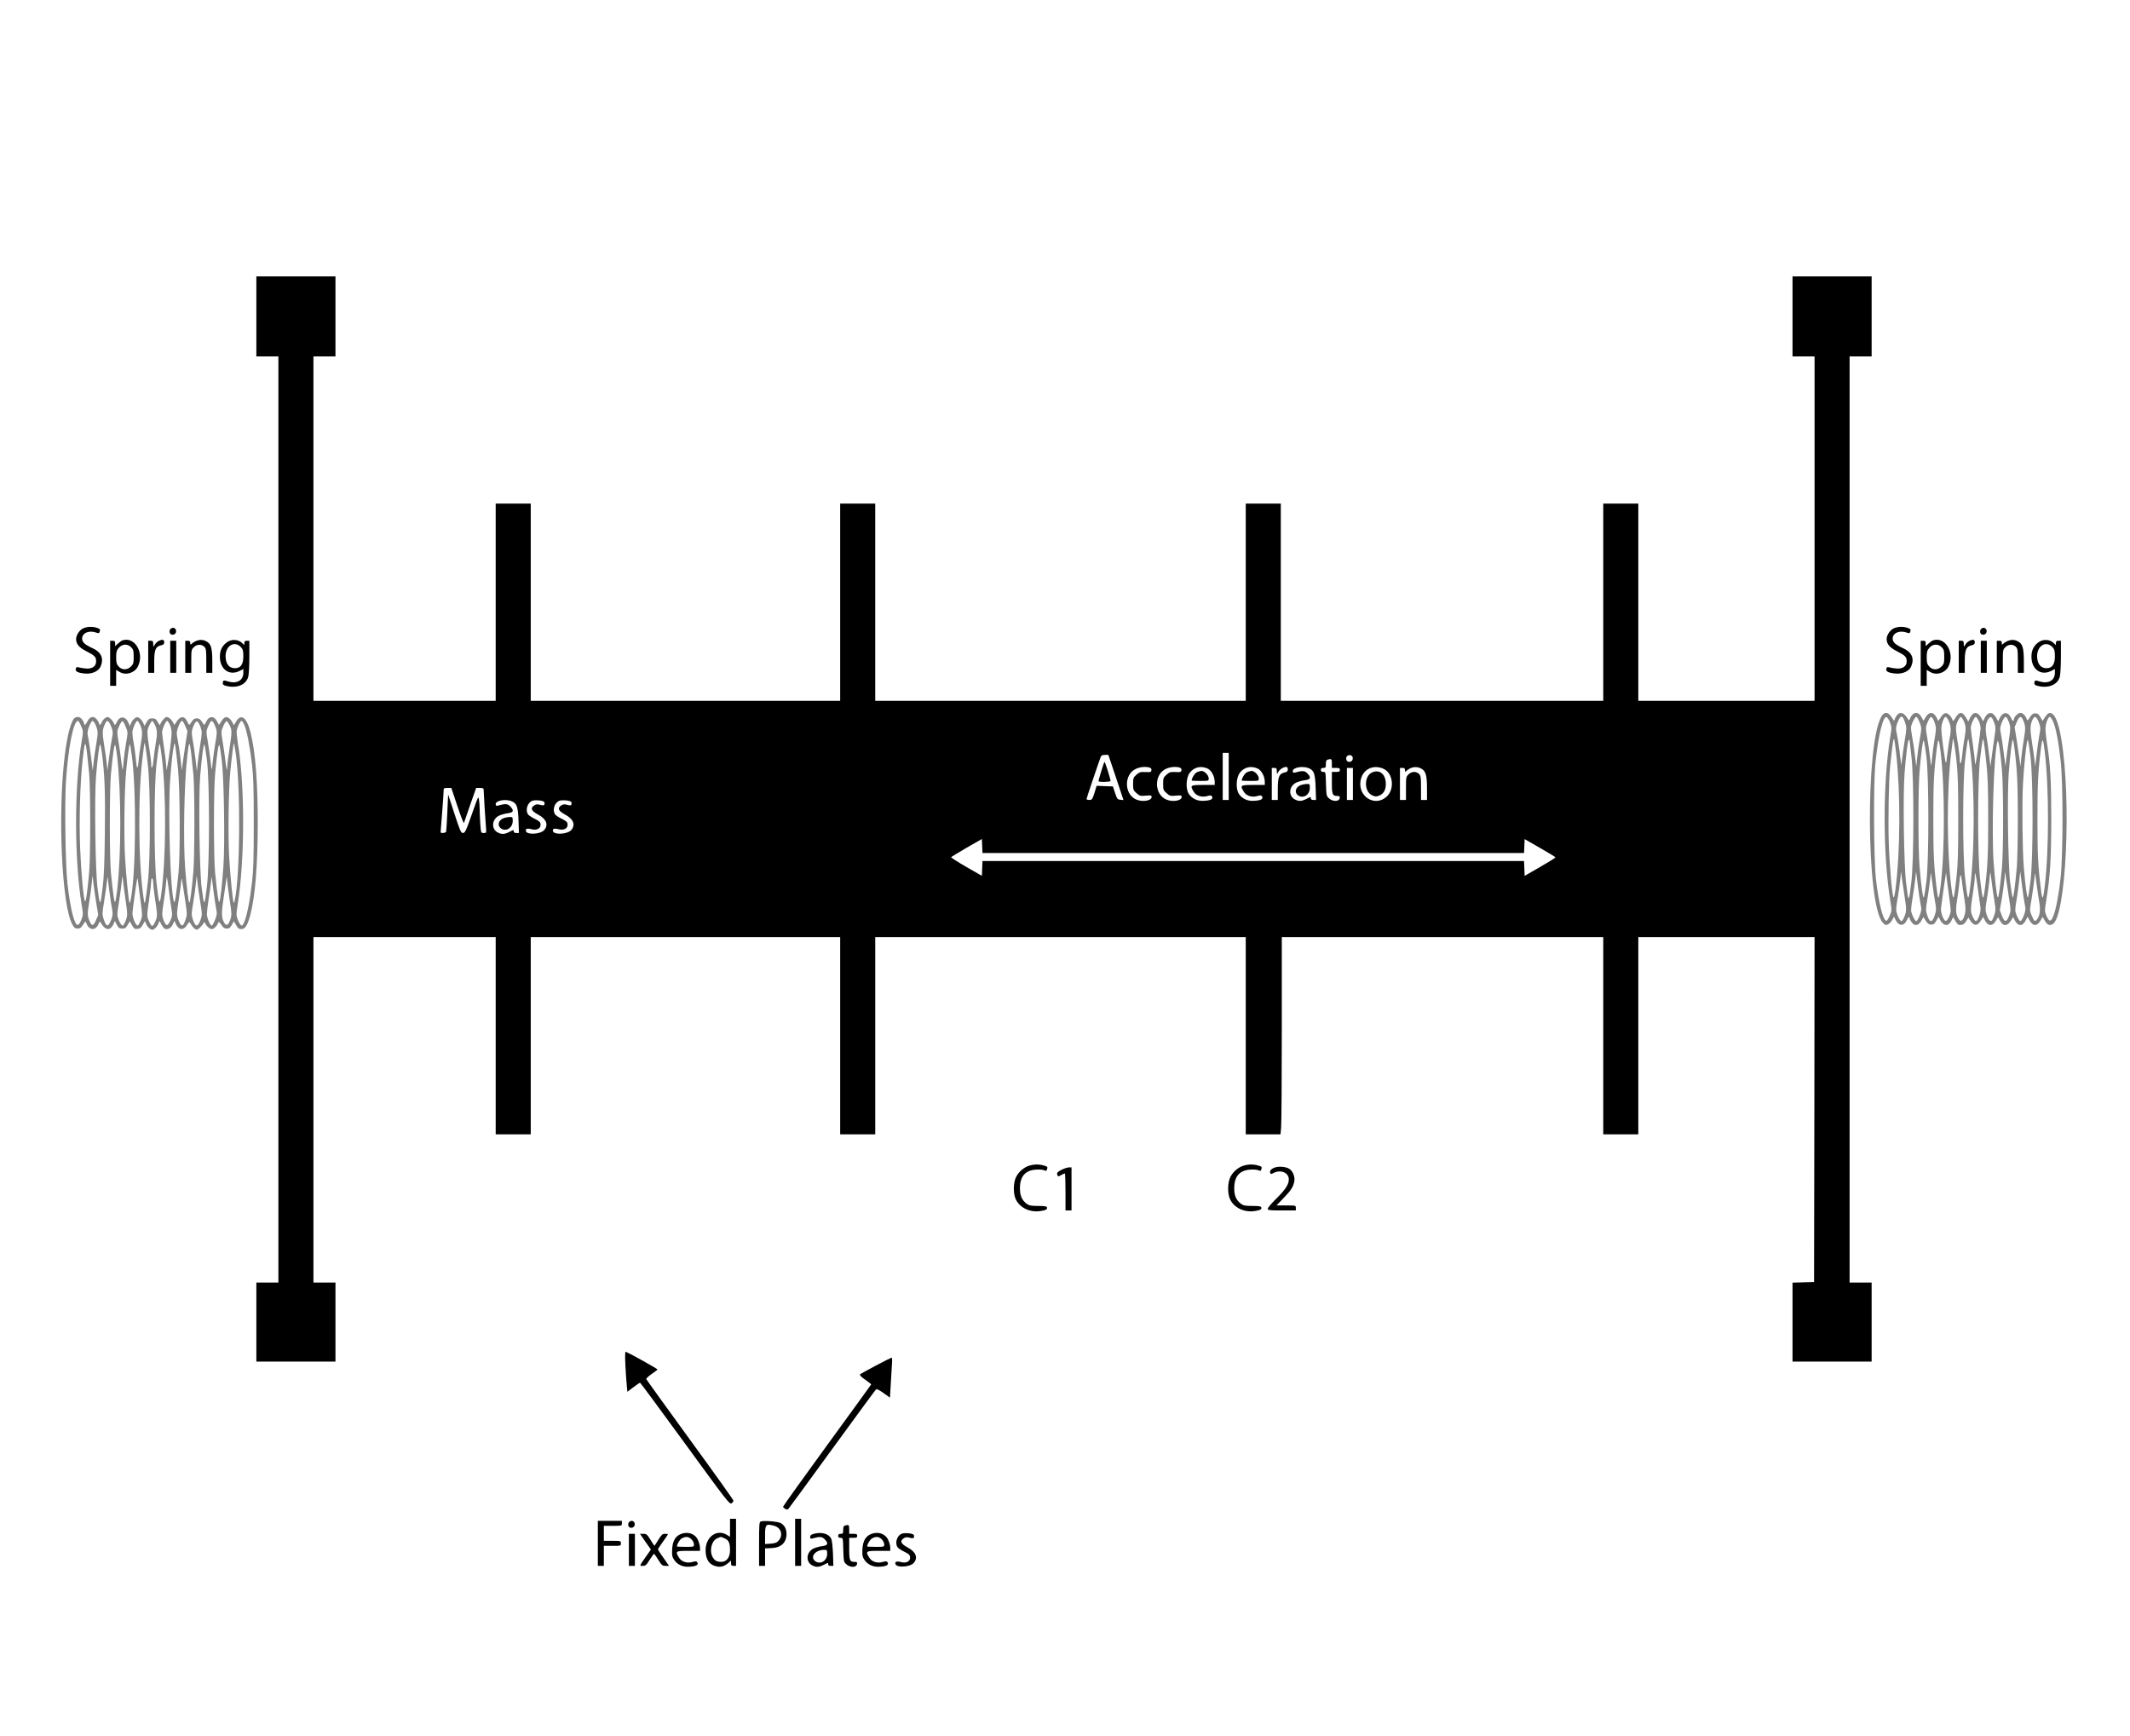 <?xml version="1.0" encoding="UTF-8" standalone="no"?>
<svg
   version="1.0"
   width="2127pt"
   height="1734pt"
   viewBox="0 0 2127 1734"
   preserveAspectRatio="xMidYMid meet"
   id="svg86"
   sodipodi:docname="accelerometer_mems.svg"
   inkscape:version="1.1.1 (1:1.1+202109281949+c3084ef5ed)"
   xmlns:inkscape="http://www.inkscape.org/namespaces/inkscape"
   xmlns:sodipodi="http://sodipodi.sourceforge.net/DTD/sodipodi-0.dtd"
   xmlns="http://www.w3.org/2000/svg"
   xmlns:svg="http://www.w3.org/2000/svg">
  <defs
     id="defs90" />
  <sodipodi:namedview
     id="namedview88"
     pagecolor="#ffffff"
     bordercolor="#666666"
     borderopacity="1.0"
     inkscape:pageshadow="2"
     inkscape:pageopacity="0.0"
     inkscape:pagecheckerboard="0"
     inkscape:document-units="pt"
     showgrid="false"
     inkscape:zoom="0.21990042"
     inkscape:cx="1025.4642"
     inkscape:cy="1477.9417"
     inkscape:window-width="1920"
     inkscape:window-height="1023"
     inkscape:window-x="0"
     inkscape:window-y="32"
     inkscape:window-maximized="1"
     inkscape:current-layer="g84" />
  <g
     transform="translate(0,1734) scale(0.1,-0.1)"
     fill="#000000"
     stroke="none"
     id="g84">
    <path
       d="M2560 14180 l0 -400 110 0 110 0 0 -4625 0 -4625 -110 0 -110 0 0 -395 0 -395 395 0 395 0 0 395 0 395 -110 0 -110 0 0 1725 0 1725 910 0 910 0 0 -985 0 -985 175 0 175 0 0 985 0 985 1545 0 1545 0 0 -985 0 -985 175 0 175 0 0 985 0 985 1850 0 1850 0 0 -985 0 -985 174 0 173 0 6 68 c4 37 7 480 7 985 l0 917 1605 0 1605 0 0 -985 0 -985 175 0 175 0 0 985 0 985 880 0 880 0 -2 -1722 -3 -1723 -107 -3 -108 -3 0 -394 0 -395 395 0 395 0 0 395 0 395 -110 0 -110 0 0 4625 0 4625 110 0 110 0 0 400 0 400 -395 0 -395 0 0 -400 0 -400 110 0 110 0 0 -1720 0 -1720 -880 0 -880 0 0 985 0 985 -175 0 -175 0 0 -985 0 -985 -1610 0 -1610 0 0 985 0 985 -175 0 -175 0 0 -985 0 -985 -1850 0 -1850 0 0 985 0 985 -175 0 -175 0 0 -985 0 -985 -1545 0 -1545 0 0 985 0 985 -175 0 -175 0 0 -985 0 -985 -910 0 -910 0 0 1720 0 1720 110 0 110 0 0 400 0 400 -395 0 -395 0 0 -400z m9710 -4595 l0 -235 -30 0 -30 0 0 235 0 235 30 0 30 0 0 -235z m-1126 -11 l75 -225 -31 3 c-29 3 -33 8 -53 68 l-22 65 -81 3 -81 3 -22 -71 c-21 -65 -25 -70 -51 -70 -15 0 -28 4 -28 9 0 8 116 352 141 419 7 17 16 22 43 22 l34 0 76 -226z m2354 217 c8 -4 12 -19 10 -32 -4 -33 -53 -40 -63 -9 -11 36 22 61 53 41z m-198 -76 l0 -45 40 0 c33 0 40 -3 40 -20 0 -17 -7 -20 -40 -20 l-40 0 0 -108 c0 -118 6 -132 53 -132 24 0 28 -4 25 -22 -5 -35 -66 -37 -104 -4 -28 24 -29 26 -33 145 -3 120 -3 121 -27 121 -17 0 -24 6 -24 20 0 15 7 20 25 20 22 0 25 4 25 39 0 29 5 41 18 44 39 10 42 7 42 -38z m-1822 -41 c16 -5 22 -13 20 -27 -3 -19 -9 -21 -60 -18 -50 2 -60 -1 -90 -27 -31 -28 -33 -35 -33 -92 0 -57 2 -64 34 -92 32 -28 38 -30 93 -25 52 5 58 3 58 -14 0 -37 -91 -52 -153 -25 -123 52 -125 252 -3 307 42 19 93 24 134 13z m300 0 c16 -5 22 -13 20 -27 -3 -19 -9 -21 -60 -18 -50 2 -60 -1 -90 -27 -31 -28 -33 -35 -33 -92 0 -57 2 -64 34 -92 32 -28 38 -30 93 -25 52 5 58 3 58 -14 0 -37 -91 -52 -153 -25 -123 52 -125 252 -3 307 42 19 93 24 134 13z m278 -9 c39 -16 73 -77 74 -132 l0 -33 -115 0 c-129 0 -134 -4 -95 -67 25 -42 80 -60 135 -44 30 8 41 8 47 -2 18 -29 -13 -44 -92 -46 -57 -1 -108 24 -138 69 -33 48 -29 158 7 209 41 57 109 75 177 46z m500 0 c39 -16 73 -77 74 -132 l0 -33 -115 0 c-129 0 -134 -4 -95 -67 25 -42 80 -60 135 -44 30 8 41 8 47 -2 18 -29 -13 -44 -92 -46 -57 -1 -108 24 -138 69 -33 48 -29 158 7 209 41 57 109 75 177 46z m304 -9 c0 -19 -7 -26 -30 -31 -57 -12 -70 -44 -70 -166 l0 -109 -30 0 -30 0 0 160 0 160 25 0 c21 0 25 -5 25 -32 1 -33 1 -33 14 -9 15 26 51 50 79 51 11 0 17 -8 17 -24z m215 9 c47 -23 58 -55 63 -192 l4 -123 -26 0 c-16 0 -26 5 -26 15 0 19 2 19 -45 -5 -47 -24 -76 -25 -114 -5 -67 34 -61 130 10 167 20 10 60 21 88 25 60 7 67 27 25 70 -26 26 -48 27 -121 7 -19 -5 -23 -2 -23 15 0 37 105 54 165 26z m741 -4 c97 -44 113 -206 29 -280 -116 -102 -284 1 -259 159 18 114 124 169 230 121z m375 3 c46 -24 59 -66 59 -199 l0 -115 -30 0 -30 0 0 120 c0 107 -2 122 -20 140 -28 28 -75 26 -105 -5 -24 -23 -25 -30 -25 -140 l0 -115 -30 0 -30 0 0 160 0 160 25 0 c19 0 25 -5 25 -22 0 -20 1 -20 18 -5 41 37 96 46 143 21z m-681 -154 l0 -160 -30 0 -30 0 0 160 0 160 30 0 30 0 0 -160z m-8942 -222 c33 -101 63 -176 65 -168 3 8 31 90 63 183 l59 167 37 0 c33 0 38 -3 38 -23 0 -28 18 -322 24 -384 3 -41 2 -43 -24 -43 -27 0 -27 0 -34 92 -3 50 -6 116 -6 147 0 31 -3 73 -7 95 -6 37 -8 32 -58 -110 -73 -208 -80 -224 -104 -224 -17 0 -29 27 -83 193 l-63 192 -8 -180 c-4 -99 -10 -186 -12 -192 -5 -14 -55 -18 -55 -5 0 4 7 90 15 192 8 102 15 200 15 218 0 30 2 32 38 32 l39 0 61 -182z m547 47 c47 -23 58 -55 63 -192 l4 -123 -26 0 c-16 0 -26 5 -26 15 0 19 2 19 -45 -5 -47 -24 -76 -25 -114 -5 -67 34 -61 130 10 167 20 10 60 21 88 25 60 7 67 27 25 70 -26 26 -48 27 -121 7 -19 -5 -23 -2 -23 15 0 37 105 54 165 26z m317 -3 c6 -6 8 -17 5 -26 -5 -12 -13 -13 -42 -5 -29 8 -41 7 -61 -6 -41 -27 -28 -55 41 -92 82 -44 105 -103 58 -155 -36 -40 -166 -48 -180 -12 -10 26 10 33 54 22 54 -15 96 8 91 50 -2 22 -14 32 -57 53 -29 14 -60 34 -67 44 -30 41 -9 115 40 136 26 11 104 5 118 -9z m270 0 c6 -6 8 -17 5 -26 -5 -12 -13 -13 -42 -5 -29 8 -41 7 -61 -6 -41 -27 -28 -55 41 -92 82 -44 105 -103 58 -155 -36 -40 -166 -48 -180 -12 -10 26 10 33 54 22 54 -15 96 8 91 50 -2 22 -14 32 -57 53 -29 14 -60 34 -67 44 -30 41 -9 115 40 136 26 11 104 5 118 -9z m6813 -512 l2704 0 3 69 3 70 153 -88 c85 -48 154 -91 155 -94 1 -4 -68 -47 -153 -96 l-155 -89 -3 74 -3 74 -2704 0 -2704 0 -3 -74 -3 -74 -155 89 c-85 49 -153 93 -152 97 2 4 72 46 155 95 l152 87 3 -70 3 -70 2704 0z"
       id="path2" />
    <path
       d="M10997 9637 c-15 -50 -28 -95 -27 -99 0 -12 120 -9 120 2 0 18 -54 190 -60 190 -3 0 -18 -42 -33 -93z"
       id="path4" />
    <path
       d="M11949 9625 c-21 -11 -49 -58 -49 -81 0 -2 38 -4 85 -4 84 0 85 0 85 25 0 32 -42 75 -72 75 -13 -1 -35 -7 -49 -15z"
       id="path6" />
    <path
       d="M12449 9625 c-21 -11 -49 -58 -49 -81 0 -2 38 -4 85 -4 84 0 85 0 85 25 0 32 -42 75 -72 75 -13 -1 -35 -7 -49 -15z"
       id="path8" />
    <path
       d="M12984 9496 c-50 -22 -60 -75 -19 -102 51 -33 115 9 115 76 0 39 -1 40 -32 40 -18 -1 -47 -7 -64 -14z"
       id="path10" />
    <path
       d="M13702 9625 c-83 -37 -82 -195 3 -230 30 -13 39 -13 69 -1 48 20 69 65 64 133 -7 86 -66 129 -136 98z"
       id="path12" />
    <path
       d="M5024 9166 c-50 -22 -60 -75 -19 -102 51 -33 115 9 115 76 0 39 -1 40 -32 40 -18 -1 -47 -7 -64 -14z"
       id="path14" />
    <path
       d="M833 11065 c-38 -16 -73 -68 -73 -108 0 -50 30 -85 105 -123 81 -41 95 -56 95 -100 0 -50 -41 -77 -105 -71 -27 3 -60 8 -71 12 -16 5 -23 2 -27 -14 -7 -27 18 -41 87 -48 73 -8 141 22 161 71 34 81 6 143 -83 183 -74 33 -102 59 -102 95 0 57 71 86 143 59 20 -8 27 -6 31 5 10 26 7 32 -25 43 -43 15 -97 13 -136 -4z"
       id="path16" />
    <path
       d="M18913 11065 c-38 -16 -73 -68 -73 -108 0 -50 30 -85 105 -123 81 -41 95 -56 95 -100 0 -50 -41 -77 -105 -71 -27 3 -60 8 -71 12 -16 5 -23 2 -27 -14 -7 -27 18 -41 87 -48 73 -8 141 22 161 71 34 81 6 143 -83 183 -74 33 -102 59 -102 95 0 57 71 86 143 59 20 -8 27 -6 31 5 10 26 7 32 -25 43 -43 15 -97 13 -136 -4z"
       id="path18" />
    <path
       d="M1700 11055 c-6 -8 -9 -23 -5 -35 10 -31 59 -24 63 9 6 37 -34 55 -58 26z"
       id="path20" />
    <path
       d="M19780 11055 c-6 -8 -9 -23 -5 -35 10 -31 59 -24 63 9 6 37 -34 55 -58 26z"
       id="path22" />
    <path
       d="M1220 10943 c-8 -3 -27 -17 -42 -31 l-28 -26 0 27 c0 22 -5 27 -25 27 l-25 0 0 -225 0 -225 30 0 30 0 0 80 0 79 35 -21 c62 -36 147 -11 181 53 70 137 -31 307 -156 262z m91 -69 c21 -22 24 -35 24 -95 0 -61 -3 -71 -27 -96 -38 -38 -92 -37 -124 1 -20 22 -24 38 -24 91 0 54 4 68 26 94 34 41 89 43 125 5z"
       id="path24" />
    <path
       d="M1581 10936 c-13 -7 -30 -24 -37 -37 -13 -24 -13 -24 -14 9 0 27 -4 32 -25 32 l-25 0 0 -160 0 -160 30 0 30 0 0 109 c0 122 13 154 70 166 23 5 30 12 30 31 0 27 -21 31 -59 10z"
       id="path26" />
    <path
       d="M1960 10939 c-13 -6 -33 -17 -42 -26 -17 -15 -18 -15 -18 5 0 17 -6 22 -25 22 l-25 0 0 -160 0 -160 30 0 30 0 0 115 c0 110 1 117 25 140 30 31 77 33 105 5 18 -18 20 -33 20 -140 l0 -120 30 0 30 0 0 115 c0 133 -13 175 -59 199 -34 18 -64 19 -101 5z"
       id="path28" />
    <path
       d="M2271 10928 c-51 -34 -76 -82 -75 -148 0 -126 95 -193 197 -141 l37 19 0 -37 c0 -77 -63 -113 -149 -88 -48 14 -50 14 -55 -6 -6 -25 5 -34 57 -43 99 -16 180 25 197 101 5 22 10 111 10 198 l0 157 -25 0 c-19 0 -25 -5 -25 -22 l0 -21 -24 22 c-37 35 -102 39 -145 9z m137 -54 c18 -20 22 -37 22 -89 0 -81 -27 -119 -84 -119 -55 0 -88 38 -93 106 -9 114 87 177 155 102z"
       id="path30" />
    <path
       d="M19300 10943 c-8 -3 -27 -17 -42 -31 l-28 -26 0 27 c0 22 -5 27 -25 27 l-25 0 0 -225 0 -225 30 0 30 0 0 80 0 79 35 -21 c62 -36 147 -11 181 53 70 137 -31 307 -156 262z m91 -69 c21 -22 24 -35 24 -95 0 -61 -3 -71 -27 -96 -38 -38 -92 -37 -124 1 -20 22 -24 38 -24 91 0 54 4 68 26 94 34 41 89 43 125 5z"
       id="path32" />
    <path
       d="M19661 10936 c-13 -7 -30 -24 -37 -37 -13 -24 -13 -24 -14 9 0 27 -4 32 -25 32 l-25 0 0 -160 0 -160 30 0 30 0 0 109 c0 122 13 154 70 166 23 5 30 12 30 31 0 27 -21 31 -59 10z"
       id="path34" />
    <path
       d="M20050 10939 c-13 -6 -33 -17 -42 -26 -17 -15 -18 -15 -18 5 0 17 -6 22 -25 22 l-25 0 0 -160 0 -160 30 0 30 0 0 115 c0 110 1 117 25 140 30 31 77 33 105 5 18 -18 20 -33 20 -140 l0 -120 30 0 30 0 0 115 c0 133 -13 175 -59 199 -34 18 -64 19 -101 5z"
       id="path36" />
    <path
       d="M20361 10928 c-51 -34 -76 -82 -75 -148 0 -126 95 -193 197 -141 l37 19 0 -37 c0 -77 -63 -113 -149 -88 -48 14 -50 14 -55 -6 -6 -25 5 -34 57 -43 99 -16 180 25 197 101 5 22 10 111 10 198 l0 157 -25 0 c-19 0 -25 -5 -25 -22 l0 -21 -24 22 c-37 35 -102 39 -145 9z m137 -54 c18 -20 22 -37 22 -89 0 -81 -27 -119 -84 -119 -55 0 -88 38 -93 106 -9 114 87 177 155 102z"
       id="path38" />
    <path
       d="M1700 10780 l0 -160 30 0 30 0 0 160 0 160 -30 0 -30 0 0 -160z"
       id="path40" />
    <path
       d="M19780 10780 l0 -160 30 0 30 0 0 160 0 160 -30 0 -30 0 0 -160z"
       id="path42" />
    <path
       d="M18790 10188 c-162 -263 -154 -1877 10 -2062 25 -27 30 -29 53 -19 14 7 34 27 43 45 l17 32 18 -36 c31 -61 83 -60 111 2 13 31 28 40 28 16 0 -7 10 -25 21 -40 30 -39 67 -32 95 17 l21 37 24 -37 c19 -30 31 -38 54 -38 24 0 34 7 51 39 l22 39 15 -30 c34 -65 85 -69 114 -8 l17 35 24 -41 c21 -35 28 -40 55 -37 25 2 36 12 54 43 13 22 23 35 23 28 0 -6 12 -26 26 -43 34 -40 62 -36 93 13 l25 38 18 -35 c32 -62 81 -59 115 8 12 22 18 27 21 16 3 -8 14 -28 25 -43 27 -40 64 -34 96 15 l24 38 14 -28 c34 -66 79 -68 112 -5 l18 37 16 -30 c34 -66 78 -70 113 -9 l21 37 21 -36 c25 -43 45 -53 77 -38 136 62 192 1237 89 1852 -30 180 -72 268 -121 258 -10 -2 -29 -20 -42 -41 l-24 -37 -22 37 c-17 31 -26 38 -50 38 -24 0 -35 -8 -54 -38 -24 -37 -25 -38 -34 -15 -13 35 -38 58 -63 58 -23 0 -64 -42 -64 -66 0 -24 -15 -15 -28 16 -28 62 -80 63 -111 2 l-18 -36 -16 30 c-35 67 -83 70 -116 7 l-18 -37 -16 30 c-35 68 -83 70 -114 5 l-18 -38 -20 35 c-39 69 -71 68 -112 -4 -13 -21 -23 -31 -23 -22 0 9 -12 31 -26 48 -34 40 -62 36 -93 -13 l-25 -38 -18 35 c-32 62 -81 59 -115 -8 -12 -22 -18 -27 -21 -16 -3 8 -14 27 -24 43 -32 45 -83 31 -105 -31 -9 -22 -10 -22 -33 15 -39 59 -87 55 -115 -10 l-11 -27 -25 37 c-33 53 -71 57 -99 11z m235 -68 c15 -46 15 -57 -4 -172 -11 -68 -23 -152 -27 -188 l-8 -65 -17 140 c-10 77 -23 159 -29 183 -12 47 -6 78 22 135 24 47 39 39 63 -33z m-152 5 c18 -47 18 -55 3 -145 -75 -462 -75 -1161 0 -1636 16 -99 16 -100 -6 -152 -13 -29 -28 -51 -34 -49 -34 11 -76 180 -103 418 -22 198 -26 961 -5 1159 29 276 75 465 110 458 9 -2 25 -25 35 -53z m296 0 c21 -55 21 -55 2 -167 -11 -62 -23 -149 -27 -193 l-8 -80 -13 105 c-7 58 -20 146 -29 196 -15 90 -15 93 6 143 13 28 28 51 36 51 7 0 22 -25 33 -55z m131 40 c6 -8 17 -33 24 -57 11 -37 10 -59 -5 -148 -10 -58 -21 -142 -25 -188 -4 -45 -8 -81 -9 -80 -2 2 -8 46 -14 98 -6 52 -18 138 -27 190 -16 95 -16 96 6 148 24 55 31 60 50 37z m160 -27 c22 -48 25 -95 10 -165 -6 -26 -16 -100 -24 -163 -14 -127 -13 -130 -43 80 -9 69 -17 145 -17 170 0 49 26 120 44 120 6 0 20 -19 30 -42z m150 0 c23 -52 24 -78 5 -185 -8 -46 -18 -119 -21 -163 -7 -79 -24 -102 -24 -32 0 20 -7 80 -15 132 -29 178 -29 193 -7 243 12 26 26 47 32 47 6 0 20 -19 30 -42z m152 -4 c13 -30 18 -59 15 -83 -16 -135 -40 -301 -47 -326 -8 -29 -8 -29 -9 10 -1 22 -10 101 -21 175 -11 74 -20 146 -20 160 0 32 36 110 50 110 6 0 20 -21 32 -46z m151 -10 c18 -48 18 -52 -2 -184 -11 -74 -23 -162 -27 -195 l-7 -60 -14 115 c-7 63 -19 149 -27 190 -14 78 -6 139 25 176 19 23 32 12 52 -42z m137 29 c28 -62 30 -85 10 -207 -10 -67 -22 -152 -26 -191 l-7 -70 -18 136 c-9 75 -22 161 -28 191 -10 44 -9 62 4 98 16 44 32 70 45 70 4 0 13 -12 20 -27z m150 0 c28 -62 29 -85 10 -197 -10 -61 -22 -147 -26 -191 l-8 -80 -8 65 c-5 36 -18 124 -29 196 l-21 131 22 52 c25 57 41 64 60 24z m159 -27 c19 -52 19 -59 5 -133 -8 -43 -20 -130 -27 -193 l-14 -115 -7 65 c-4 36 -15 112 -24 170 -20 130 -20 175 1 223 22 52 42 47 66 -17z m143 8 c28 -64 54 -199 75 -389 26 -229 25 -949 0 -1175 -30 -263 -71 -425 -107 -425 -8 0 -23 21 -34 47 -19 47 -19 50 -2 155 39 243 49 407 50 803 0 390 -9 555 -42 760 -9 58 -16 125 -16 150 0 49 26 120 44 120 6 0 20 -21 32 -46z m-1567 -319 c44 -397 42 -979 -7 -1358 -6 -49 -14 -85 -19 -80 -14 15 -40 311 -48 547 -7 221 0 636 14 763 24 229 32 279 40 271 2 -2 11 -66 20 -143z m444 15 c43 -360 43 -980 0 -1340 -17 -139 -24 -148 -37 -44 -30 238 -36 349 -36 714 0 365 6 476 36 714 13 104 20 95 37 -44z m158 -84 c14 -129 18 -245 18 -586 0 -341 -4 -457 -18 -586 -25 -223 -31 -241 -46 -134 -51 366 -54 1002 -5 1390 7 63 14 120 15 125 3 32 21 -71 36 -209z m137 94 c49 -373 46 -1034 -5 -1400 -15 -107 -21 -89 -46 134 -25 228 -25 950 0 1173 18 155 27 216 33 210 2 -1 10 -54 18 -117z m162 -125 c14 -130 18 -258 18 -550 1 -363 -7 -508 -36 -724 -15 -108 -21 -90 -45 121 -26 233 -26 971 0 1198 10 85 21 166 24 180 6 23 8 21 14 -15 4 -22 16 -116 25 -210z m440 70 c28 -219 28 -1028 0 -1250 -10 -82 -21 -154 -26 -158 -8 -9 -25 112 -40 298 -14 164 -19 623 -9 825 10 202 39 467 49 449 5 -8 16 -81 26 -164z m143 45 c43 -360 43 -980 0 -1340 -17 -139 -24 -148 -37 -44 -30 238 -36 349 -36 714 0 365 6 476 36 714 13 104 20 95 37 -44z m-1349 111 c0 -5 8 -73 17 -152 27 -216 26 -1049 -1 -1264 -25 -206 -27 -206 -51 -10 -23 181 -33 885 -16 1103 16 199 32 332 43 332 4 0 8 -4 8 -9z m167 -156 c26 -220 26 -1030 0 -1250 -11 -82 -22 -154 -27 -158 -8 -9 -24 104 -41 303 -15 160 -15 797 0 960 17 196 33 312 41 303 5 -4 16 -75 27 -158z m754 -130 c16 -187 16 -813 0 -985 -18 -193 -33 -302 -41 -293 -10 11 -27 151 -41 342 -23 314 1 1109 38 1216 9 27 27 -88 44 -280z m127 198 c26 -217 32 -344 32 -693 0 -201 -5 -417 -10 -480 -17 -191 -33 -311 -41 -303 -4 4 -15 69 -25 143 -22 176 -31 882 -15 1098 15 189 32 332 41 332 4 0 12 -44 18 -97z m-1098 -1473 c20 -126 19 -149 -10 -212 -7 -16 -16 -28 -20 -28 -13 0 -29 25 -45 69 -13 38 -13 53 4 154 11 62 23 148 27 192 l8 80 8 -65 c5 -36 17 -121 28 -190z m159 -72 c11 -49 9 -62 -9 -112 -12 -31 -27 -56 -34 -56 -12 0 -38 48 -51 96 -3 11 3 72 14 135 10 63 23 148 27 189 l8 75 17 -136 c9 -75 22 -161 28 -191z m145 22 c12 -63 12 -81 0 -120 -27 -89 -52 -92 -79 -11 -15 47 -15 58 -1 143 14 82 34 235 37 278 1 8 7 -37 15 -100 8 -63 20 -149 28 -190z m565 200 c6 -52 18 -137 27 -188 14 -85 14 -96 -1 -142 -9 -27 -21 -52 -26 -56 -17 -10 -38 17 -52 65 -12 40 -12 59 4 151 10 58 21 142 25 188 4 45 8 81 9 80 2 -2 8 -46 14 -98z m172 -155 c20 -127 20 -131 2 -180 -26 -70 -46 -70 -72 -1 l-21 56 20 112 c10 62 22 149 26 193 l8 80 8 -65 c5 -36 18 -124 29 -195z m158 -67 c11 -49 9 -62 -9 -112 -12 -31 -27 -56 -34 -56 -12 0 -38 48 -50 95 -3 11 0 54 8 95 8 41 20 127 27 190 l13 115 17 -136 c9 -75 22 -161 28 -191z m145 22 c14 -78 6 -139 -24 -175 -19 -23 -26 -18 -50 37 -21 48 -21 58 -11 118 12 66 40 269 42 305 1 11 7 -32 15 -95 8 -63 20 -149 28 -190z m-904 84 c11 -78 20 -155 20 -170 -1 -34 -30 -96 -48 -102 -19 -6 -55 84 -49 127 9 76 39 288 45 321 l6 35 3 -35 c2 -19 12 -99 23 -176z m291 50 c11 -82 23 -167 26 -190 6 -44 -26 -134 -47 -134 -6 0 -20 21 -32 47 -22 51 -22 65 6 248 9 55 16 120 16 144 0 77 10 38 31 -115z m-135 -101 c14 -94 15 -119 4 -157 -16 -59 -37 -78 -56 -51 -33 45 -38 90 -20 197 9 57 19 132 22 168 8 96 16 104 25 25 4 -38 15 -120 25 -182z"
       id="path44"
       style="fill:#808080" />
    <path
       d="M752 10173 c-38 -15 -80 -166 -106 -383 -70 -581 -29 -1493 76 -1683 19 -35 29 -42 53 -42 24 0 35 8 54 38 24 37 25 38 34 15 28 -76 96 -76 124 0 9 22 10 22 33 -15 39 -60 87 -55 115 10 l12 29 20 -39 c17 -33 25 -38 54 -38 28 0 37 6 54 37 l21 36 22 -39 c20 -35 27 -40 55 -37 25 2 36 11 53 41 l21 38 13 -31 c7 -17 24 -38 37 -47 21 -14 25 -14 46 0 13 9 30 30 37 47 l13 32 19 -36 c11 -21 26 -40 34 -43 29 -11 62 7 79 43 l17 37 13 -29 c26 -63 76 -71 110 -17 11 18 22 32 25 33 3 0 12 -13 22 -29 9 -16 26 -34 37 -41 18 -9 26 -7 50 17 15 16 31 35 34 43 5 11 9 12 13 3 16 -34 48 -63 69 -63 22 0 56 35 66 68 3 8 14 -2 29 -25 20 -30 31 -38 55 -38 23 0 33 7 50 37 l21 36 22 -39 c18 -32 28 -39 52 -39 39 0 61 36 89 139 49 185 74 492 75 911 0 421 -23 712 -71 910 -39 161 -100 201 -152 102 -11 -20 -20 -29 -21 -20 0 9 -12 31 -26 48 -34 40 -62 36 -93 -13 l-25 -38 -18 35 c-30 59 -83 57 -110 -4 -7 -16 -15 -30 -18 -30 -3 1 -14 15 -25 33 -16 24 -28 32 -50 32 -22 0 -34 -8 -50 -32 -11 -18 -22 -32 -25 -33 -3 0 -11 14 -19 31 -27 62 -72 61 -112 -5 l-17 -28 -17 31 c-9 18 -28 37 -42 44 -23 10 -28 8 -54 -21 -16 -18 -29 -40 -29 -50 0 -10 -10 0 -23 23 -20 35 -27 40 -57 40 -29 0 -37 -6 -56 -38 l-21 -38 -13 31 c-7 17 -24 38 -37 47 -21 14 -25 14 -46 0 -13 -9 -30 -30 -37 -47 l-13 -32 -13 30 c-28 69 -88 75 -116 12 -15 -34 -24 -38 -32 -12 -4 11 -17 29 -31 42 -21 20 -29 22 -49 12 -13 -6 -30 -24 -37 -41 -14 -32 -29 -41 -29 -18 0 6 -11 25 -23 41 -31 39 -70 31 -94 -19 -17 -36 -33 -46 -33 -21 0 7 -9 25 -21 40 -20 25 -39 30 -67 19z m58 -85 c22 -52 22 -53 6 -148 -75 -446 -75 -1190 0 -1640 15 -90 15 -97 -3 -145 -10 -28 -26 -51 -35 -53 -34 -7 -75 156 -104 408 -21 183 -30 812 -15 1036 24 340 75 594 120 594 5 0 19 -23 31 -52z m143 15 c27 -65 28 -77 8 -194 -10 -63 -23 -148 -27 -189 l-8 -75 -17 136 c-9 75 -22 161 -28 191 -11 49 -9 62 9 112 12 31 27 56 34 56 7 0 20 -17 29 -37z m136 24 c6 -8 18 -33 26 -57 13 -36 14 -54 4 -98 -6 -30 -19 -116 -29 -191 l-17 -136 -7 70 c-4 39 -16 124 -27 190 -19 121 -18 144 11 208 15 30 22 33 39 14z m167 -48 c22 -54 22 -54 3 -159 -10 -58 -21 -142 -25 -188 -4 -45 -8 -81 -10 -79 -2 1 -8 43 -14 92 -5 50 -18 135 -27 190 -16 100 -16 100 7 153 12 29 28 51 34 49 6 -2 21 -28 32 -58z m144 19 c23 -51 24 -87 5 -195 -8 -46 -18 -119 -21 -164 -8 -95 -19 -86 -28 26 -4 43 -14 115 -22 160 -9 44 -13 94 -11 112 7 40 36 103 49 103 5 0 18 -19 28 -42z m145 6 c26 -54 28 -92 10 -189 -8 -49 -18 -123 -22 -163 -6 -77 -23 -109 -23 -45 0 21 -7 83 -16 138 -28 185 -28 196 -4 248 12 26 26 47 30 47 4 0 15 -16 25 -36z m151 -1 c10 -21 18 -58 18 -83 0 -44 -27 -258 -43 -335 l-9 -40 -1 40 c-1 22 -11 103 -22 180 -12 77 -21 151 -20 163 1 31 37 112 49 112 5 0 18 -17 28 -37z m154 -15 l22 -51 -21 -136 c-11 -75 -24 -163 -28 -196 l-7 -60 -13 115 c-7 63 -20 148 -28 188 -13 65 -13 77 1 120 17 49 31 72 44 72 4 0 18 -23 30 -52z m154 -15 c14 -42 14 -55 -4 -167 -10 -66 -22 -155 -27 -196 l-7 -75 -13 115 c-7 63 -20 151 -28 196 -13 72 -13 86 0 124 30 84 51 85 79 3z m125 54 c6 -8 17 -33 26 -56 13 -38 13 -53 -5 -154 -10 -62 -22 -147 -26 -190 -4 -43 -8 -76 -9 -75 -2 2 -8 46 -14 98 -6 52 -18 138 -27 190 -16 95 -16 96 6 148 24 55 31 60 49 39z m164 -31 c24 -50 24 -68 -1 -231 -12 -77 -22 -158 -22 -179 0 -62 -8 -38 -20 59 -5 50 -18 135 -27 190 -16 100 -16 100 7 153 12 29 28 51 34 49 6 -2 19 -20 29 -41z m147 2 c26 -60 56 -215 77 -398 14 -124 17 -241 17 -585 0 -344 -3 -461 -17 -585 -21 -184 -51 -338 -78 -399 -16 -36 -21 -41 -33 -31 -8 6 -23 32 -32 56 -16 43 -16 52 0 152 72 456 72 1201 0 1617 -8 50 -13 103 -10 118 8 39 36 97 48 97 5 0 18 -19 28 -42z m-963 -403 c26 -231 26 -929 0 -1160 -10 -88 -22 -176 -26 -195 -7 -32 -9 -27 -20 50 -51 363 -54 1034 -5 1404 8 61 14 115 15 120 3 29 20 -75 36 -219z m300 -29 c21 -209 24 -862 5 -1051 -22 -212 -35 -298 -43 -284 -36 66 -63 882 -40 1216 12 165 25 289 38 348 6 29 7 29 15 -14 4 -25 15 -122 25 -215z m578 143 c49 -356 43 -1212 -11 -1462 -3 -16 -8 -27 -10 -25 -9 9 -34 264 -45 450 -13 216 -7 686 11 863 15 151 32 286 36 282 2 -2 11 -51 19 -108z m-1486 9 c6 -51 16 -147 22 -213 13 -155 13 -815 0 -970 -17 -194 -33 -307 -42 -298 -14 14 -39 286 -49 538 -11 272 0 647 25 875 22 195 27 203 44 68z m150 -8 c27 -215 33 -391 28 -786 -3 -302 -9 -446 -22 -549 -24 -194 -27 -195 -51 -5 -22 174 -32 911 -15 1117 17 199 33 325 42 316 4 -4 12 -46 18 -93z m150 -20 c43 -368 43 -985 0 -1350 -6 -52 -15 -101 -19 -109 -8 -14 -22 88 -42 289 -15 162 -15 826 0 990 19 200 34 303 42 289 4 -8 13 -57 19 -109z m146 14 c49 -350 43 -1209 -11 -1457 -3 -16 -8 -27 -10 -25 -9 9 -34 264 -45 450 -13 217 -7 685 11 868 14 146 31 272 37 266 3 -2 11 -48 18 -102z m299 -14 c48 -371 46 -1020 -5 -1390 -15 -109 -22 -90 -46 122 -26 232 -26 960 0 1188 18 152 26 204 33 198 2 -2 10 -55 18 -118z m295 28 c6 -51 16 -147 22 -213 14 -156 13 -815 0 -970 -17 -193 -33 -315 -41 -310 -8 5 -26 154 -40 330 -22 271 -11 874 21 1140 17 146 22 150 38 23z m158 -73 c27 -221 27 -1040 -1 -1260 -25 -206 -27 -206 -52 -15 -22 175 -32 911 -15 1117 17 200 33 325 42 316 4 -4 15 -75 26 -158z m148 -1 c22 -184 32 -829 16 -1056 -13 -187 -30 -337 -41 -357 -7 -14 -21 82 -42 294 -15 159 -15 813 0 985 18 197 34 304 43 288 4 -8 15 -77 24 -154z m-1255 -1416 l21 -127 -22 -51 c-24 -56 -40 -63 -59 -22 -28 61 -29 84 -10 196 10 61 22 147 26 191 l8 80 8 -70 c4 -38 17 -127 28 -197z m291 42 c25 -170 25 -178 -1 -237 -17 -38 -22 -43 -34 -33 -8 6 -23 31 -32 56 -15 41 -16 51 -1 141 9 54 21 139 27 188 13 117 13 117 17 70 2 -22 13 -105 24 -185z m749 -41 c19 -115 19 -129 5 -169 -30 -85 -52 -85 -80 -1 -14 44 -14 56 4 162 11 63 23 150 27 194 l8 80 8 -70 c4 -38 17 -127 28 -196z m291 41 c25 -169 25 -171 4 -227 -20 -51 -39 -54 -61 -10 -22 42 -23 97 -2 232 9 61 20 137 25 170 7 55 8 57 10 20 2 -22 13 -105 24 -185z m-1172 -109 c11 -51 5 -84 -23 -140 -22 -41 -38 -30 -61 39 -15 46 -15 57 4 172 11 68 23 152 27 188 l8 65 17 -138 c10 -75 22 -159 28 -186z m566 198 c7 -63 19 -148 26 -189 11 -70 10 -79 -9 -123 -11 -26 -27 -47 -35 -47 -18 0 -47 69 -47 113 0 17 7 69 14 114 8 45 18 120 22 168 4 47 8 84 10 82 2 -2 11 -55 19 -118z m166 -124 c18 -121 18 -133 3 -177 -25 -75 -40 -80 -66 -22 -26 61 -26 67 0 239 12 77 22 156 23 175 1 26 4 20 11 -25 5 -33 18 -119 29 -190z m308 -76 c10 -44 8 -57 -12 -107 -12 -31 -27 -57 -32 -57 -16 0 -49 77 -49 115 0 19 7 82 16 140 9 58 20 134 24 170 l8 65 17 -138 c10 -75 22 -160 28 -188z m-757 93 c21 -161 21 -163 2 -208 -10 -26 -23 -47 -29 -48 -20 -2 -56 87 -52 129 6 66 39 298 45 325 6 24 6 24 9 -5 2 -16 13 -103 25 -193z m128 170 c0 -20 7 -82 15 -137 28 -188 29 -196 6 -248 -12 -29 -26 -47 -34 -45 -6 3 -21 26 -31 51 -20 47 -20 48 2 204 12 87 22 173 22 191 0 20 4 31 10 27 6 -3 10 -23 10 -43z"
       id="path46"
       style="fill:#808080" />
    <path
       d="M10277 5697 c-52 -16 -103 -60 -129 -110 -31 -58 -32 -175 -2 -231 42 -82 142 -128 244 -112 55 8 72 18 65 37 -4 11 -26 14 -89 14 -70 0 -89 4 -113 21 -48 36 -68 81 -68 154 0 120 52 181 161 188 34 2 70 -1 82 -7 16 -8 21 -7 26 5 11 28 7 33 -31 43 -48 14 -98 13 -146 -2z"
       id="path48" />
    <path
       d="M12417 5697 c-52 -16 -103 -60 -129 -110 -31 -58 -32 -175 -2 -231 42 -82 142 -128 244 -112 55 8 72 18 65 37 -4 11 -26 14 -89 14 -70 0 -89 4 -113 21 -48 36 -68 81 -68 154 0 120 52 181 161 188 34 2 70 -1 82 -7 16 -8 21 -7 26 5 11 28 7 33 -31 43 -48 14 -98 13 -146 -2z"
       id="path50" />
    <path
       d="M12734 5680 c-38 -12 -58 -34 -50 -55 5 -14 9 -14 35 0 71 36 151 2 151 -65 0 -50 -33 -101 -124 -191 -47 -46 -86 -92 -86 -101 0 -16 13 -18 140 -18 l140 0 0 25 c0 25 0 25 -97 25 l-96 0 70 73 c75 77 97 112 108 168 8 45 -14 101 -49 124 -32 21 -99 28 -142 15z"
       id="path52" />
    <path
       d="M10598 5655 c-37 -20 -45 -29 -41 -45 6 -24 10 -24 43 -5 14 8 28 14 33 15 4 0 7 -83 7 -185 l0 -185 30 0 30 0 0 215 0 215 -27 0 c-16 -1 -49 -12 -75 -25z"
       id="path54" />
    <path
       d="M6245 3704 c4 -77 10 -167 14 -202 l6 -63 60 45 c33 25 63 46 66 46 4 0 206 -274 450 -609 419 -576 445 -609 464 -596 11 7 19 19 19 27 -1 8 -196 282 -434 608 -238 327 -434 599 -436 605 -3 6 20 28 51 50 31 21 58 41 61 46 3 6 -262 154 -319 178 -5 2 -6 -55 -2 -135z"
       id="path56" />
    <path
       d="M8747 3701 c-81 -43 -153 -83 -158 -88 -7 -7 9 -24 50 -53 34 -24 61 -45 61 -47 0 -2 -198 -275 -440 -607 -242 -332 -440 -609 -440 -615 0 -6 10 -15 21 -22 17 -8 24 -8 34 3 7 7 204 277 439 600 235 323 431 590 436 593 6 3 38 -14 73 -39 l64 -46 7 118 c3 64 9 154 12 200 4 46 3 82 -2 82 -5 -1 -76 -36 -157 -79z"
       id="path58" />
    <path
       d="M7290 2080 l0 -90 -32 20 c-100 61 -212 -21 -212 -154 1 -95 37 -147 112 -162 42 -8 74 1 111 32 l31 26 0 -26 c0 -21 5 -26 25 -26 l25 0 0 235 0 235 -30 0 -30 0 0 -90z m-55 -105 c42 -17 55 -46 55 -120 0 -70 -34 -115 -87 -115 -45 0 -69 14 -88 50 -33 64 -9 161 47 185 41 18 33 18 73 0z"
       id="path60" />
    <path
       d="M7940 1935 l0 -235 30 0 30 0 0 235 0 235 -30 0 -30 0 0 -235z"
       id="path62" />
    <path
       d="M5970 1925 l0 -225 30 0 30 0 0 100 0 100 85 0 c84 0 85 0 85 25 0 25 -1 25 -85 25 l-85 0 0 75 0 75 90 0 c89 0 90 0 90 25 l0 25 -120 0 -120 0 0 -225z"
       id="path64" />
    <path
       d="M6280 2135 c-6 -8 -9 -23 -5 -35 10 -31 59 -24 63 9 6 37 -34 55 -58 26z"
       id="path66" />
    <path
       d="M7598 2144 c-16 -5 -18 -25 -18 -225 l0 -219 30 0 30 0 0 88 0 87 54 2 c103 2 158 51 160 139 1 52 -20 91 -59 112 -30 15 -162 26 -197 16z m134 -44 c68 -19 90 -93 45 -146 -19 -22 -34 -28 -80 -32 l-57 -4 0 90 c0 107 8 115 92 92z"
       id="path68" />
    <path
       d="M8438 2103 c-13 -3 -18 -15 -18 -44 0 -35 -3 -39 -25 -39 -18 0 -25 -5 -25 -20 0 -14 7 -20 24 -20 24 0 24 -1 27 -121 4 -119 5 -121 33 -145 38 -33 99 -31 104 4 3 18 -1 22 -25 22 -47 0 -53 14 -53 132 l0 108 40 0 c33 0 40 3 40 20 0 17 -7 20 -40 20 l-40 0 0 45 c0 45 -3 48 -42 38z"
       id="path70" />
    <path
       d="M6794 2016 c-52 -23 -78 -71 -82 -151 -3 -60 0 -75 20 -105 30 -45 81 -70 138 -69 79 2 110 17 92 46 -6 10 -17 10 -47 2 -55 -16 -110 2 -135 44 -39 63 -34 67 95 67 l115 0 0 33 c0 17 -9 51 -20 75 -29 65 -104 89 -176 58z m111 -51 c14 -13 25 -36 25 -50 0 -25 -1 -25 -85 -25 -47 0 -85 2 -85 4 0 23 28 70 49 81 39 21 69 18 96 -10z"
       id="path72" />
    <path
       d="M8123 2019 c-24 -7 -33 -15 -33 -30 0 -17 4 -20 23 -15 73 20 95 19 121 -7 42 -43 35 -63 -25 -70 -28 -4 -68 -15 -88 -25 -71 -37 -77 -133 -10 -167 38 -20 67 -19 114 5 47 24 45 24 45 5 0 -10 10 -15 26 -15 l26 0 -4 123 c-3 70 -10 134 -18 149 -24 50 -99 70 -177 47z m137 -199 c0 -67 -64 -109 -115 -76 -61 40 -8 115 83 116 31 0 32 -1 32 -40z"
       id="path74" />
    <path
       d="M8694 2016 c-52 -23 -78 -71 -82 -151 -3 -60 0 -75 20 -105 30 -45 81 -70 138 -69 79 2 110 17 92 46 -6 10 -17 10 -47 2 -55 -16 -110 2 -135 44 -39 63 -34 67 95 67 l115 0 0 33 c0 17 -9 51 -20 75 -29 65 -104 89 -176 58z m111 -51 c14 -13 25 -36 25 -50 0 -25 -1 -25 -85 -25 -47 0 -85 2 -85 4 0 23 28 70 49 81 39 21 69 18 96 -10z"
       id="path76" />
    <path
       d="M9004 2021 c-49 -21 -70 -95 -40 -136 7 -10 38 -30 67 -44 43 -21 55 -31 57 -53 5 -42 -37 -65 -91 -50 -44 11 -64 4 -54 -22 14 -36 144 -28 180 12 47 52 24 111 -58 155 -69 37 -82 65 -41 92 20 13 32 14 61 6 29 -8 37 -7 42 5 3 9 1 20 -5 26 -14 14 -92 20 -118 9z"
       id="path78" />
    <path
       d="M6280 1860 l0 -160 30 0 30 0 0 160 0 160 -30 0 -30 0 0 -160z"
       id="path80" />
    <path
       d="M6445 1941 l55 -78 -41 -58 c-78 -112 -76 -105 -40 -105 27 0 36 8 68 60 21 33 41 60 44 60 3 0 23 -27 43 -60 34 -55 40 -60 72 -60 l35 0 -55 79 c-31 43 -56 82 -56 86 0 4 23 38 50 76 28 38 50 71 50 74 0 3 -13 5 -29 5 -26 0 -35 -9 -67 -60 -20 -33 -38 -60 -39 -60 -1 0 -19 27 -39 60 -34 54 -40 60 -71 60 l-34 0 54 -79z"
       id="path82" />
  </g>
</svg>
